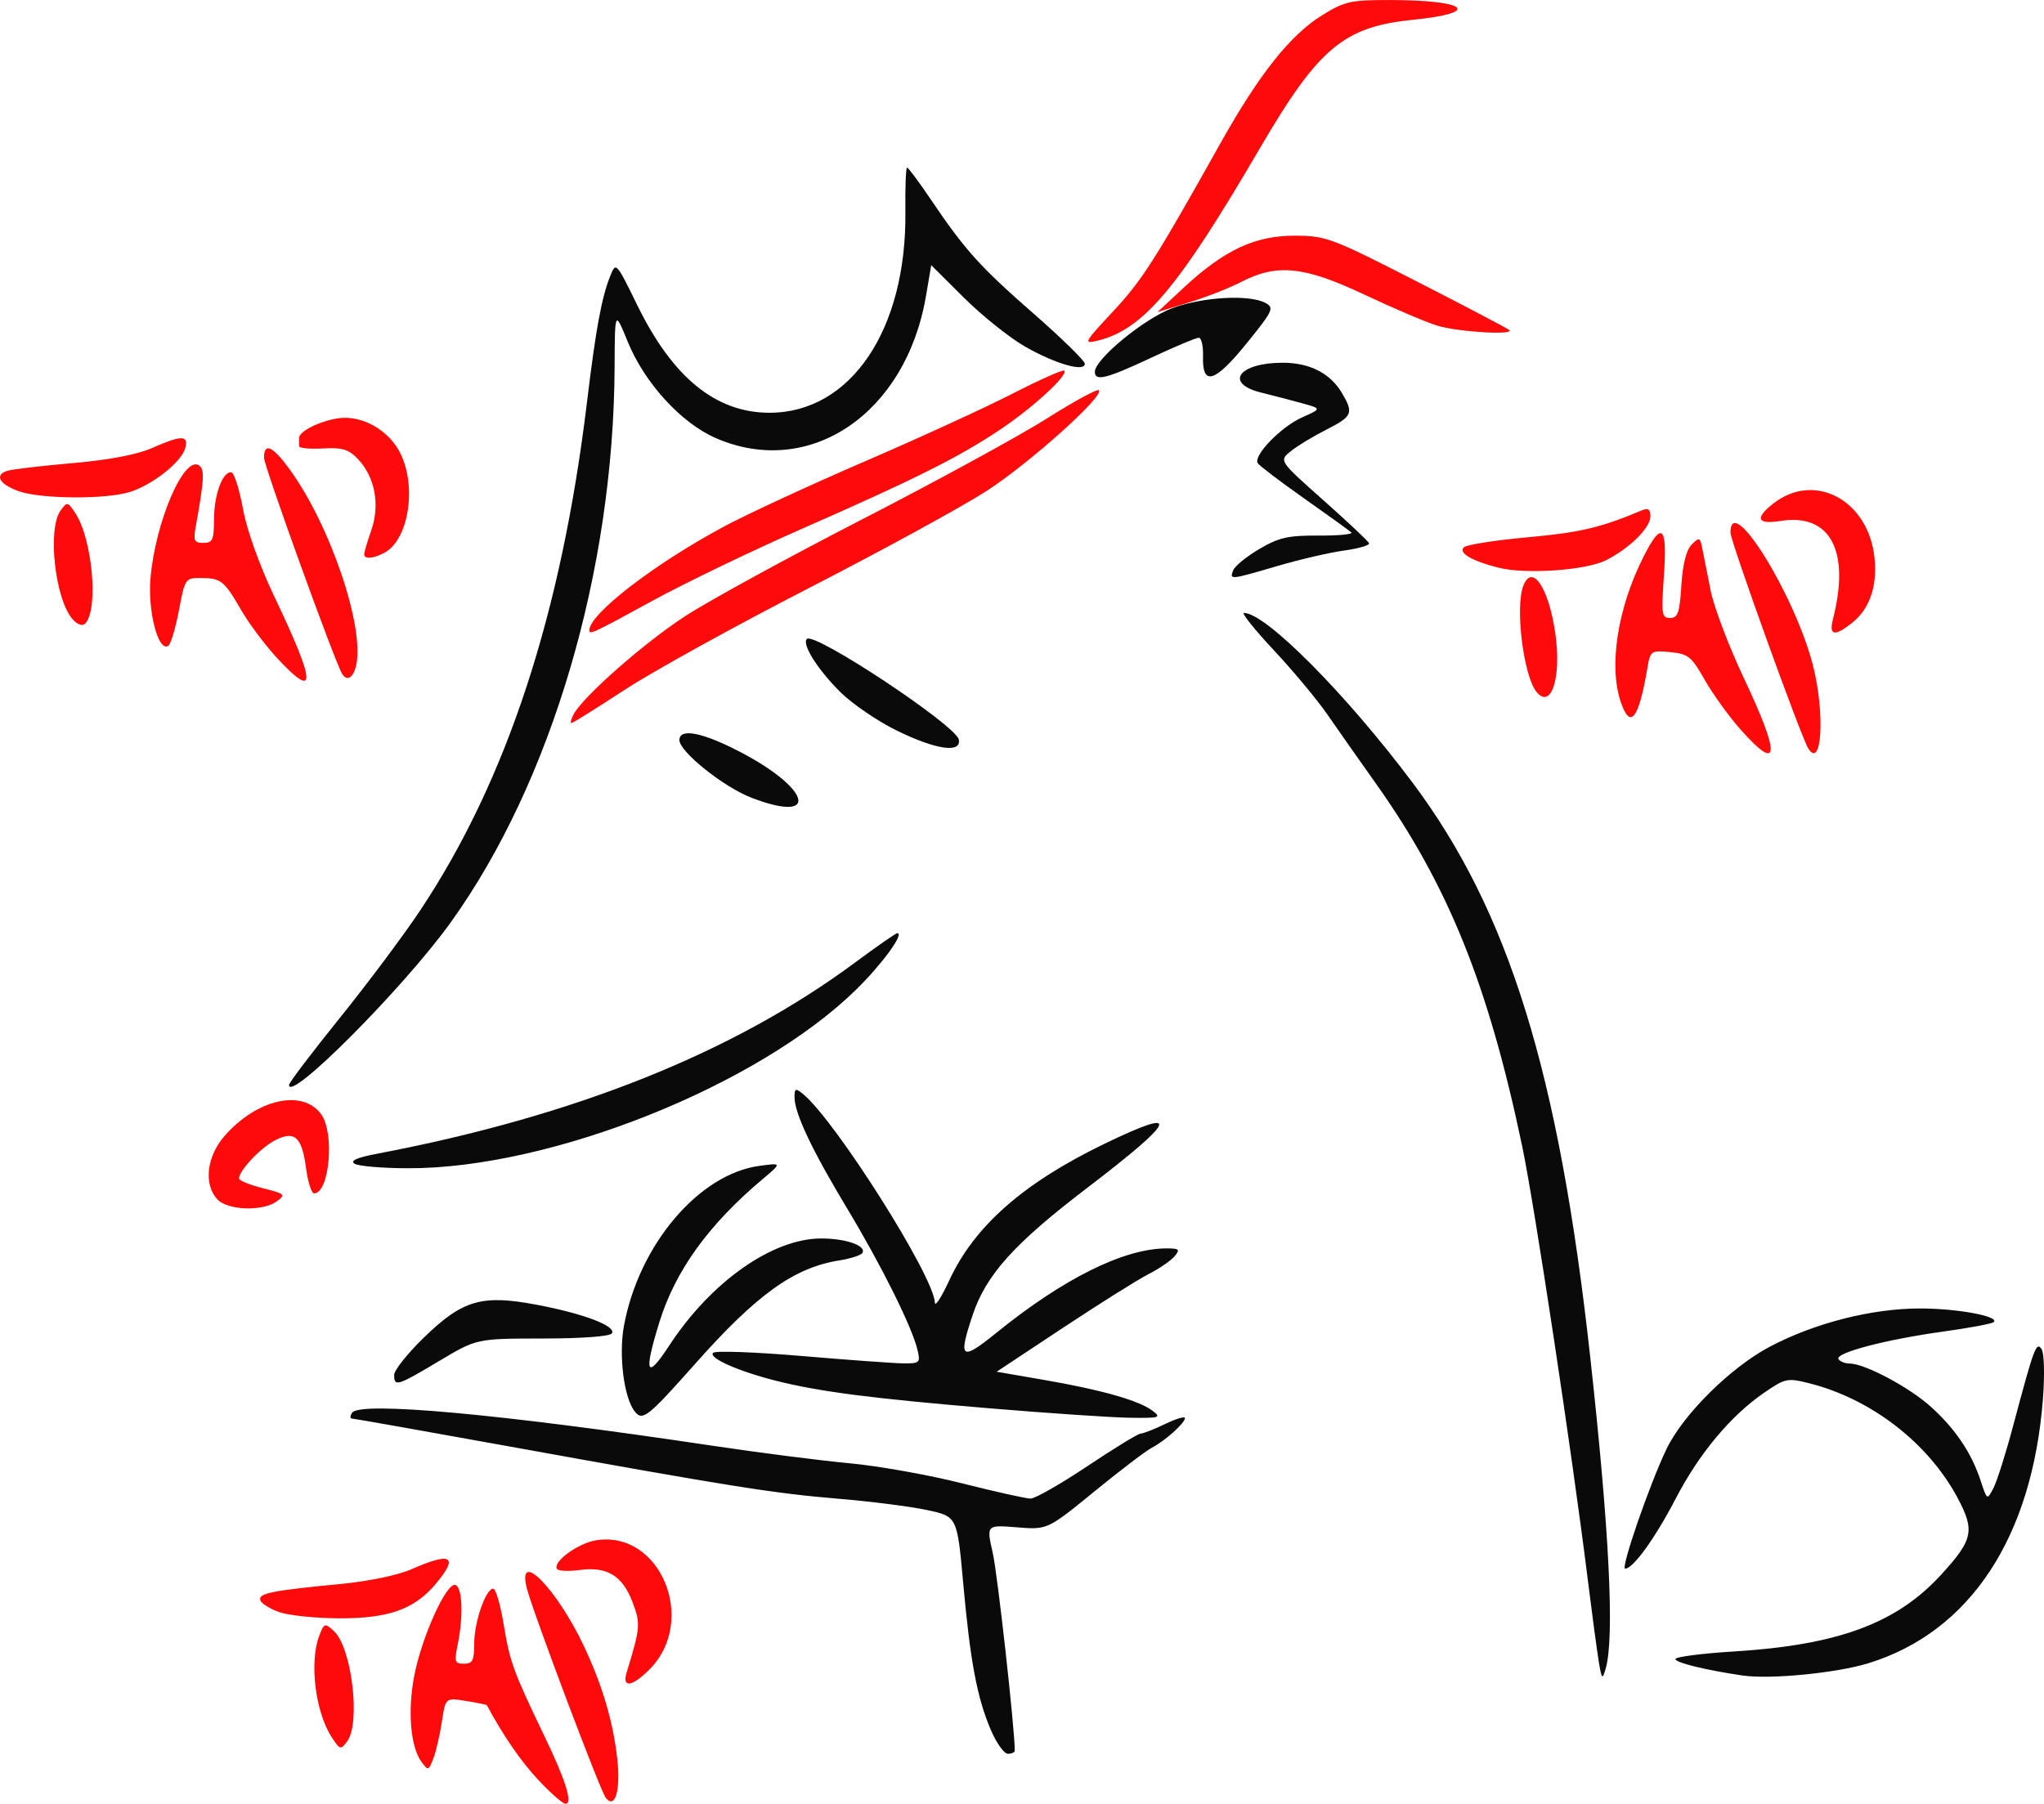 <?xml version="1.0" encoding="UTF-8" standalone="no"?>
<!-- Created with Inkscape (http://www.inkscape.org/) -->

<svg
   width="108.053mm"
   height="95.38mm"
   viewBox="0 0 108.053 95.38"
   version="1.1"
   id="svg5"
   xml:space="preserve"
   inkscape:version="1.2.1 (9c6d41e410, 2022-07-14, custom)"
   sodipodi:docname="hax-type-color.svg"
   xmlns:inkscape="http://www.inkscape.org/namespaces/inkscape"
   xmlns:sodipodi="http://sodipodi.sourceforge.net/DTD/sodipodi-0.dtd"
   xmlns="http://www.w3.org/2000/svg"
   xmlns:svg="http://www.w3.org/2000/svg"><sodipodi:namedview
     id="namedview7"
     pagecolor="#ffffff"
     bordercolor="#666666"
     borderopacity="1.0"
     inkscape:showpageshadow="2"
     inkscape:pageopacity="0.0"
     inkscape:pagecheckerboard="0"
     inkscape:deskcolor="#d1d1d1"
     inkscape:document-units="mm"
     showgrid="false"
     inkscape:zoom="1.4592172"
     inkscape:cx="164.8144"
     inkscape:cy="180.91892"
     inkscape:window-width="1920"
     inkscape:window-height="1004"
     inkscape:window-x="0"
     inkscape:window-y="0"
     inkscape:window-maximized="1"
     inkscape:current-layer="layer1" /><defs
     id="defs2" /><g
     inkscape:label="Livello 1"
     inkscape:groupmode="layer"
     id="layer1"
     transform="translate(-144.221,-79.911)"><g
       id="g335"
       transform="translate(-1.13,0.053)"><path
         style="fill:#fd0a0a;stroke-width:0.265"
         d="m 173.811,173.978 c -0.934,-0.999 -1.848,-2.326 -2.721,-3.953 -0.016,-0.03 -0.515,-0.132 -1.109,-0.227 -1.08,-0.173 -1.08,-0.173 -1.269,1.088 -0.104,0.694 -0.307,1.569 -0.451,1.947 -0.251,0.656 -0.278,0.664 -0.628,0.187 -0.579,-0.789 -0.74,-2.66 -0.389,-4.522 0.39,-2.065 1.713,-4.993 2.183,-4.833 0.373,0.127 0.428,1.651 0.115,3.173 -0.183,0.89 -0.148,0.992 0.337,0.992 0.456,0 0.541,-0.169 0.541,-1.067 0,-1.141 0.611,-2.902 1.006,-2.902 0.132,0 0.381,0.855 0.553,1.9 0.329,1.991 0.501,2.462 2.157,5.905 1.122,2.333 1.508,3.572 1.111,3.572 -0.141,0 -0.788,-0.567 -1.436,-1.261 z m 3.566,0.947 c -0.292,-0.364 -3.879,-9.887 -4.18,-11.1 -0.524,-2.109 1.583,0.029 3.014,3.058 0.976,2.067 1.545,3.981 1.768,5.95 0.19,1.678 -0.107,2.708 -0.602,2.092 z m -14.488,-3.206 c -0.867,-1.323 -1.194,-3.967 -0.664,-5.361 0.26,-0.684 0.293,-0.694 0.777,-0.256 0.939,0.85 1.424,4.844 0.707,5.825 -0.345,0.471 -0.381,0.462 -0.82,-0.208 z m 15.589,-3.425 c 0.727,-2.38 0.744,-2.584 0.304,-3.735 -0.532,-1.392 -1.34,-1.88 -2.791,-1.685 -0.59,0.079 -1.129,0.053 -1.197,-0.057 -0.233,-0.377 1.105,-1.357 2.066,-1.513 3.405,-0.552 5.391,4.262 2.819,6.833 -0.92,0.92 -1.456,0.99 -1.202,0.157 z m -18.357,-3.19 c -0.498,-0.174 -0.953,-0.458 -1.009,-0.631 -0.119,-0.364 0.596,-0.51 4.217,-0.857 1.531,-0.147 3.066,-0.467 3.804,-0.794 2.085,-0.922 2.479,-0.671 1.248,0.793 -1.126,1.338 -2.496,1.825 -5.104,1.814 -1.237,-0.005 -2.657,-0.151 -3.155,-0.325 z m -3.286,-21.834 c -0.731,-0.807 -0.557,-2.272 0.397,-3.359 1.719,-1.958 4.149,-2.488 5.111,-1.115 0.709,1.013 0.415,4.164 -0.389,4.164 -0.135,0 -0.325,-0.593 -0.421,-1.318 -0.223,-1.682 -0.605,-2.024 -1.653,-1.482 -0.757,0.392 -1.894,1.598 -1.894,2.011 0,0.109 0.566,0.34 1.257,0.514 1.175,0.296 1.223,0.341 0.743,0.693 -0.748,0.548 -2.614,0.484 -3.15,-0.108 z m 80.516,-24.85 c -0.611,-0.691 -1.46,-1.87 -1.885,-2.619 -0.699,-1.232 -0.873,-1.372 -1.82,-1.462 -1.017,-0.097 -1.052,-0.073 -1.206,0.833 -0.462,2.709 -0.896,3.277 -1.4,1.832 -0.662,-1.9 -0.183,-4.99 1.195,-7.712 0.969,-1.913 1.262,-1.643 1.077,0.992 -0.146,2.063 -0.119,2.249 0.327,2.249 0.41,0 0.503,-0.268 0.595,-1.723 0.072,-1.127 0.26,-1.874 0.545,-2.158 0.403,-0.403 0.444,-0.389 0.56,0.202 0.069,0.35 0.267,1.351 0.441,2.224 0.174,0.873 0.958,2.944 1.742,4.603 1.969,4.161 1.912,5.091 -0.169,2.739 z m 3.588,1.005 c -0.393,-0.636 -4.109,-10.951 -4.109,-11.406 0,-2.199 3.401,3.276 4.359,7.017 0.646,2.522 0.473,5.558 -0.25,4.389 z m -65.263,-1.799 c 0.505,-0.943 3.704,-3.759 5.883,-5.18 1.236,-0.806 5.457,-3.116 9.379,-5.132 3.922,-2.017 8.306,-4.412 9.743,-5.321 1.437,-0.91 2.68,-1.586 2.763,-1.504 0.302,0.302 -3.658,3.855 -5.939,5.329 -1.29,0.833 -5.523,3.147 -9.406,5.142 -3.883,1.995 -8.263,4.415 -9.733,5.378 -1.47,0.963 -2.732,1.751 -2.805,1.751 -0.073,0 -0.021,-0.208 0.116,-0.463 z m 50.902,-1.182 c -0.688,-0.844 -1.14,-4.464 -0.7,-5.61 0.465,-1.211 1.348,0.102 1.693,2.52 0.333,2.33 -0.217,4.042 -0.993,3.09 z m -66.53,-1.737 c -0.646,-0.691 -1.518,-1.85 -1.938,-2.575 -0.912,-1.577 -1.074,-1.707 -2.147,-1.712 -0.813,-0.004 -0.837,0.032 -1.155,1.719 -0.179,0.948 -0.433,1.79 -0.565,1.871 -0.528,0.327 -1.09,-1.832 -0.935,-3.594 0.26,-2.962 1.754,-6.451 2.551,-5.958 0.32,0.197 0.294,0.717 -0.161,3.246 -0.134,0.747 -0.082,0.86 0.404,0.86 0.489,0 0.559,-0.156 0.563,-1.257 0.004,-1.313 0.469,-2.557 0.922,-2.469 0.146,0.028 0.42,0.897 0.609,1.93 0.209,1.139 0.87,2.983 1.68,4.682 2.175,4.566 2.222,5.448 0.172,3.257 z m 3.392,0.788 c -0.385,-0.622 -4.133,-10.995 -4.133,-11.437 0,-0.821 0.457,-0.616 1.346,0.603 2.17,2.975 4.012,8.444 3.514,10.431 -0.155,0.618 -0.482,0.799 -0.726,0.403 z m 13.065,-2.31 c 0,-0.866 3.463,-3.531 7.144,-5.499 1.237,-0.661 4.573,-2.204 7.414,-3.429 2.841,-1.225 6.35,-2.834 7.797,-3.576 1.448,-0.742 2.687,-1.294 2.754,-1.227 0.228,0.228 -1.656,1.959 -3.398,3.123 -2.197,1.468 -4.462,2.602 -10.448,5.231 -2.629,1.155 -6.189,2.869 -7.91,3.809 -3.181,1.738 -3.353,1.818 -3.353,1.568 z m 65.742,-0.586 c 0.926,-3.612 -0.14,-5.615 -2.765,-5.196 -1.246,0.199 -1.387,-0.134 -0.39,-0.918 2.19,-1.722 5.06,-0.166 5.355,2.904 0.145,1.505 -0.271,2.683 -1.205,3.418 -0.917,0.721 -1.216,0.659 -0.994,-0.207 z m -93.053,0.006 c -0.935,-1.051 -1.349,-4.785 -0.638,-5.756 0.346,-0.473 0.378,-0.467 0.783,0.151 0.904,1.38 1.232,5.115 0.511,5.835 -0.142,0.142 -0.408,0.049 -0.656,-0.23 z m 75.384,-2.727 c -1.414,-0.356 -2.143,-0.783 -1.846,-1.08 0.135,-0.135 1.666,-0.375 3.402,-0.533 2.749,-0.25 3.832,-0.506 6,-1.416 0.348,-0.146 0.463,-0.068 0.463,0.314 0,0.602 -1.101,1.69 -2.346,2.319 -1.057,0.534 -4.243,0.756 -5.674,0.395 z m -59.975,-0.719 c 0.002,-0.109 0.173,-0.683 0.38,-1.276 0.462,-1.325 0.191,-2.791 -0.687,-3.727 -0.509,-0.542 -0.826,-0.641 -1.871,-0.585 -0.692,0.037 -1.26,-0.015 -1.261,-0.116 -0.001,-0.101 -0.003,-0.299 -0.003,-0.441 0,-0.415 1.487,-1.065 2.434,-1.064 1.187,0.001 2.412,0.802 2.945,1.926 0.85,1.791 0.394,4.534 -0.866,5.209 -0.599,0.32 -1.075,0.353 -1.069,0.074 z M 146.362,105.837 c -1.037,-0.361 -1.329,-0.863 -0.63,-1.082 0.263,-0.082 1.82,-0.267 3.46,-0.409 1.939,-0.169 3.409,-0.448 4.201,-0.799 1.554,-0.687 1.934,-0.688 1.755,-0.002 -0.195,0.744 -1.755,1.974 -2.964,2.336 -1.297,0.389 -4.653,0.363 -5.822,-0.044 z m 57.806,-9.487 c 1.559,-1.672 2.218,-2.701 5.686,-8.892 2.064,-3.685 3.707,-5.755 5.397,-6.799 1.182,-0.73 1.5,-0.802 3.567,-0.8 4.12,0.004 4.897,0.675 1.211,1.048 -3.646,0.368 -4.979,1.488 -8.071,6.781 -4.341,7.431 -6.172,9.6 -8.598,10.187 -0.749,0.181 -0.703,0.095 0.808,-1.525 z m 17.146,0.723 c -0.603,-0.189 -2.329,-0.925 -3.836,-1.636 -3.188,-1.504 -4.62,-1.651 -6.52,-0.668 -0.624,0.323 -1.874,0.813 -2.778,1.09 l -1.644,0.504 1.419,-1.319 c 2.122,-1.971 3.759,-2.733 5.857,-2.724 1.641,0.007 1.938,0.119 6.451,2.428 2.602,1.331 4.795,2.484 4.873,2.562 0.284,0.284 -2.757,0.096 -3.821,-0.237 z"
         id="path339" /><path
         style="fill:#0a0a0a;stroke-width:0.265"
         d="m 197.731,171.336 c -0.73,-1.715 -1.087,-3.616 -1.462,-7.767 -0.318,-3.523 -0.318,-3.523 -1.905,-3.864 -0.873,-0.188 -2.985,-0.457 -4.694,-0.599 -3.408,-0.283 -5.693,-0.647 -17.572,-2.797 -4.388,-0.794 -8.056,-1.444 -8.152,-1.444 -0.095,0 -0.089,-0.136 0.014,-0.302 0.385,-0.622 7.809,0.055 19.027,1.736 2.474,0.371 5.748,0.79 7.276,0.932 1.528,0.142 4.207,0.62 5.953,1.062 1.746,0.442 3.372,0.805 3.614,0.805 0.241,2.7e-4 1.596,-0.773 3.011,-1.719 1.415,-0.946 2.682,-1.72 2.815,-1.72 0.134,0 0.714,-0.227 1.289,-0.505 0.575,-0.278 1.046,-0.418 1.046,-0.311 0,0.263 -1.059,1.211 -1.748,1.565 -0.306,0.158 -1.674,1.198 -3.039,2.313 -2.482,2.027 -2.482,2.027 -4.096,1.897 -1.614,-0.13 -1.614,-0.13 -1.276,1.358 0.253,1.115 1.163,9.289 1.163,10.45 0,0.091 -0.164,0.166 -0.364,0.166 -0.2,0 -0.605,-0.566 -0.899,-1.257 z m 32.134,-3.638 c -0.096,-0.582 -0.359,-2.547 -0.585,-4.366 -0.826,-6.647 -2.814,-19.781 -3.464,-22.88 -1.788,-8.526 -3.915,-13.794 -7.748,-19.189 -0.879,-1.237 -2.03,-2.875 -2.558,-3.641 -0.528,-0.765 -1.793,-2.283 -2.811,-3.373 -1.018,-1.09 -1.733,-1.982 -1.589,-1.982 1.148,0 5.415,4.299 8.929,8.996 5.075,6.783 7.717,15.322 9.371,30.295 1.016,9.195 1.3,14.907 0.822,16.536 -0.177,0.603 -0.209,0.569 -0.368,-0.397 z m 7.626,0.758 c -1.965,-0.288 -3.572,-0.681 -3.572,-0.874 0,-0.115 1.388,-0.295 3.085,-0.4 5.515,-0.34 8.609,-1.486 10.962,-4.06 1.695,-1.854 1.795,-2.33 0.862,-4.075 -1.549,-2.895 -4.563,-5.222 -7.825,-6.044 -1.168,-0.294 -1.276,-0.271 -2.399,0.501 -1.758,1.21 -3.425,3.204 -4.657,5.572 -1.107,2.127 -2.259,3.726 -2.685,3.726 -0.25,0 1.287,-4.448 2.182,-6.316 0.883,-1.843 3.402,-4.335 5.489,-5.432 2.376,-1.248 5.383,-2.01 7.928,-2.009 1.963,0.001 4.194,0.414 3.889,0.72 -0.084,0.084 -1.304,0.313 -2.71,0.507 -3.018,0.418 -5.701,1.126 -5.5,1.451 0.079,0.127 0.344,0.232 0.59,0.234 0.808,0.005 3.145,1.249 4.292,2.285 1.299,1.173 2.148,2.435 2.632,3.908 0.34,1.036 0.341,1.036 0.676,0.397 0.184,-0.352 0.653,-1.831 1.04,-3.286 1.11,-4.164 1.227,-4.48 1.506,-4.067 0.137,0.203 0.169,1.353 0.073,2.611 -0.561,7.346 -3.851,12.338 -9.226,13.999 -1.676,0.518 -5.188,0.862 -6.631,0.651 z m -58.568,-13.943 c -0.586,-0.706 -0.878,-2.978 -0.586,-4.559 0.791,-4.28 3.961,-8.019 7.163,-8.45 1.191,-0.16 1.191,-0.16 0.152,0.714 -2.85,2.4 -4.606,4.838 -5.448,7.564 -0.836,2.707 -0.682,3.071 0.522,1.229 2.202,-3.37 5.45,-5.662 8.032,-5.667 1.312,-0.003 2.415,0.387 2.179,0.77 -0.074,0.119 -0.624,0.295 -1.222,0.391 -2.383,0.381 -4.346,1.787 -7.582,5.43 -2.528,2.846 -2.805,3.068 -3.21,2.579 z m 18.764,-0.186 c -6.244,-0.522 -9.026,-0.881 -11.327,-1.463 -2,-0.506 -3.577,-1.209 -3.31,-1.475 0.117,-0.117 2.234,-0.04 4.705,0.171 2.471,0.211 4.892,0.386 5.381,0.389 0.836,0.005 0.878,-0.038 0.715,-0.722 -0.29,-1.214 -1.907,-4.464 -3.713,-7.462 -1.859,-3.086 -2.786,-5.044 -2.786,-5.888 0,-0.473 0.055,-0.495 0.444,-0.176 1.721,1.407 6.938,9.661 6.976,11.039 0.007,0.24 0.349,-0.291 0.76,-1.18 1.33,-2.873 3.918,-5.15 8.216,-7.228 4.12,-1.993 3.84,-1.299 -0.954,2.36 -3.825,2.919 -5.314,4.574 -6.023,6.692 -0.78,2.332 -0.617,2.46 1.23,0.965 3.574,-2.894 6.767,-4.48 9.02,-4.48 0.669,0 0.724,0.054 0.423,0.416 -0.19,0.229 -0.805,0.651 -1.366,0.937 -0.561,0.286 -2.6,1.566 -4.531,2.844 l -3.51,2.324 2.529,0.437 c 3.02,0.522 4.993,1.084 5.709,1.624 0.483,0.365 0.387,0.395 -1.195,0.373 -0.946,-0.013 -4.273,-0.237 -7.393,-0.498 z m -31.501,-1.764 c 0,-0.248 0.702,-1.133 1.56,-1.967 2.061,-2.005 3.074,-2.299 5.994,-1.744 2.484,0.472 4.196,1.125 3.959,1.509 -0.1,0.161 -1.571,0.271 -3.657,0.273 -3.49,0.003 -3.49,0.003 -5.474,1.188 -2.223,1.327 -2.381,1.376 -2.381,0.741 z m -2.089,-11.169 c -0.256,-0.162 0.109,-0.325 1.191,-0.531 10.468,-1.993 18.836,-5.343 25.279,-10.12 1.144,-0.849 2.143,-1.543 2.218,-1.543 0.391,0 -0.801,1.637 -2.167,2.977 -5.194,5.093 -16.148,9.467 -23.679,9.454 -1.36,-0.002 -2.638,-0.109 -2.841,-0.238 z m -3.465,-4.172 c 0.001,-0.119 1.203,-1.705 2.67,-3.524 1.467,-1.819 3.382,-4.379 4.254,-5.689 4.583,-6.881 7.474,-15.692 8.827,-26.903 0.466,-3.863 0.77,-5.511 1.229,-6.659 0.299,-0.748 0.31,-0.737 1.436,1.565 1.869,3.816 4.152,5.671 6.981,5.671 4.297,0 7.257,-4.389 7.184,-10.649 -0.015,-1.273 0.025,-2.315 0.089,-2.315 0.064,0 0.619,0.744 1.233,1.654 1.83,2.711 2.602,3.57 5.449,6.062 1.493,1.307 2.715,2.502 2.715,2.655 0,0.456 -1.528,0.02 -3.143,-0.896 -0.818,-0.464 -2.272,-1.625 -3.232,-2.579 l -1.745,-1.736 -0.279,1.638 c -1.062,6.226 -6.164,9.668 -11.119,7.501 -1.829,-0.8 -3.751,-2.906 -4.644,-5.088 -0.683,-1.67 -0.683,-1.67 -0.696,1.317 -0.047,10.806 -3.337,21.967 -8.66,29.379 -2.481,3.454 -8.558,9.565 -8.548,8.597 z m 24.434,-15.187 c -1.466,-0.564 -3.799,-2.433 -3.799,-3.043 0,-0.64 1.179,-0.421 3.127,0.582 3.821,1.966 4.342,3.873 0.671,2.462 z m 7.711,-3.537 c -1.019,-0.497 -2.37,-1.418 -3.003,-2.046 -1.204,-1.195 -2.046,-2.532 -1.768,-2.809 0.393,-0.393 7.887,4.573 8.031,5.321 0.141,0.732 -1.199,0.54 -3.26,-0.466 z m 17.766,-8.487 c 0.085,-0.222 0.707,-0.728 1.381,-1.124 1.037,-0.61 1.521,-0.719 3.142,-0.71 1.054,0.006 1.828,-0.069 1.72,-0.167 -0.108,-0.098 -1.232,-0.908 -2.498,-1.8 -1.266,-0.892 -2.368,-1.73 -2.449,-1.861 -0.246,-0.398 1.222,-1.916 2.335,-2.415 1.046,-0.468 1.046,-0.468 0.011,-0.753 -0.569,-0.157 -1.541,-0.41 -2.159,-0.563 -1.979,-0.489 -1.197,-1.58 1.132,-1.58 1.426,0 2.516,0.556 3.131,1.598 0.633,1.071 0.561,1.238 -0.827,1.942 -0.693,0.351 -1.538,0.864 -1.88,1.141 -0.62,0.502 -0.62,0.502 1.722,2.585 1.288,1.145 2.378,2.17 2.422,2.277 0.044,0.107 -0.55,0.281 -1.319,0.387 -0.769,0.106 -2.353,0.472 -3.519,0.815 -2.528,0.742 -2.543,0.744 -2.346,0.23 z M 203.228,99.519 c 0,-0.666 2.597,-2.806 4.077,-3.359 1.608,-0.602 4.081,-0.745 4.939,-0.285 0.479,0.256 0.412,0.402 -0.983,2.128 -1.694,2.096 -2.364,2.298 -2.314,0.696 0.017,-0.541 -0.085,-0.983 -0.226,-0.983 -0.141,0 -1.272,0.476 -2.514,1.058 -2.37,1.111 -2.979,1.263 -2.979,0.745 z"
         id="path337" /></g></g></svg>

